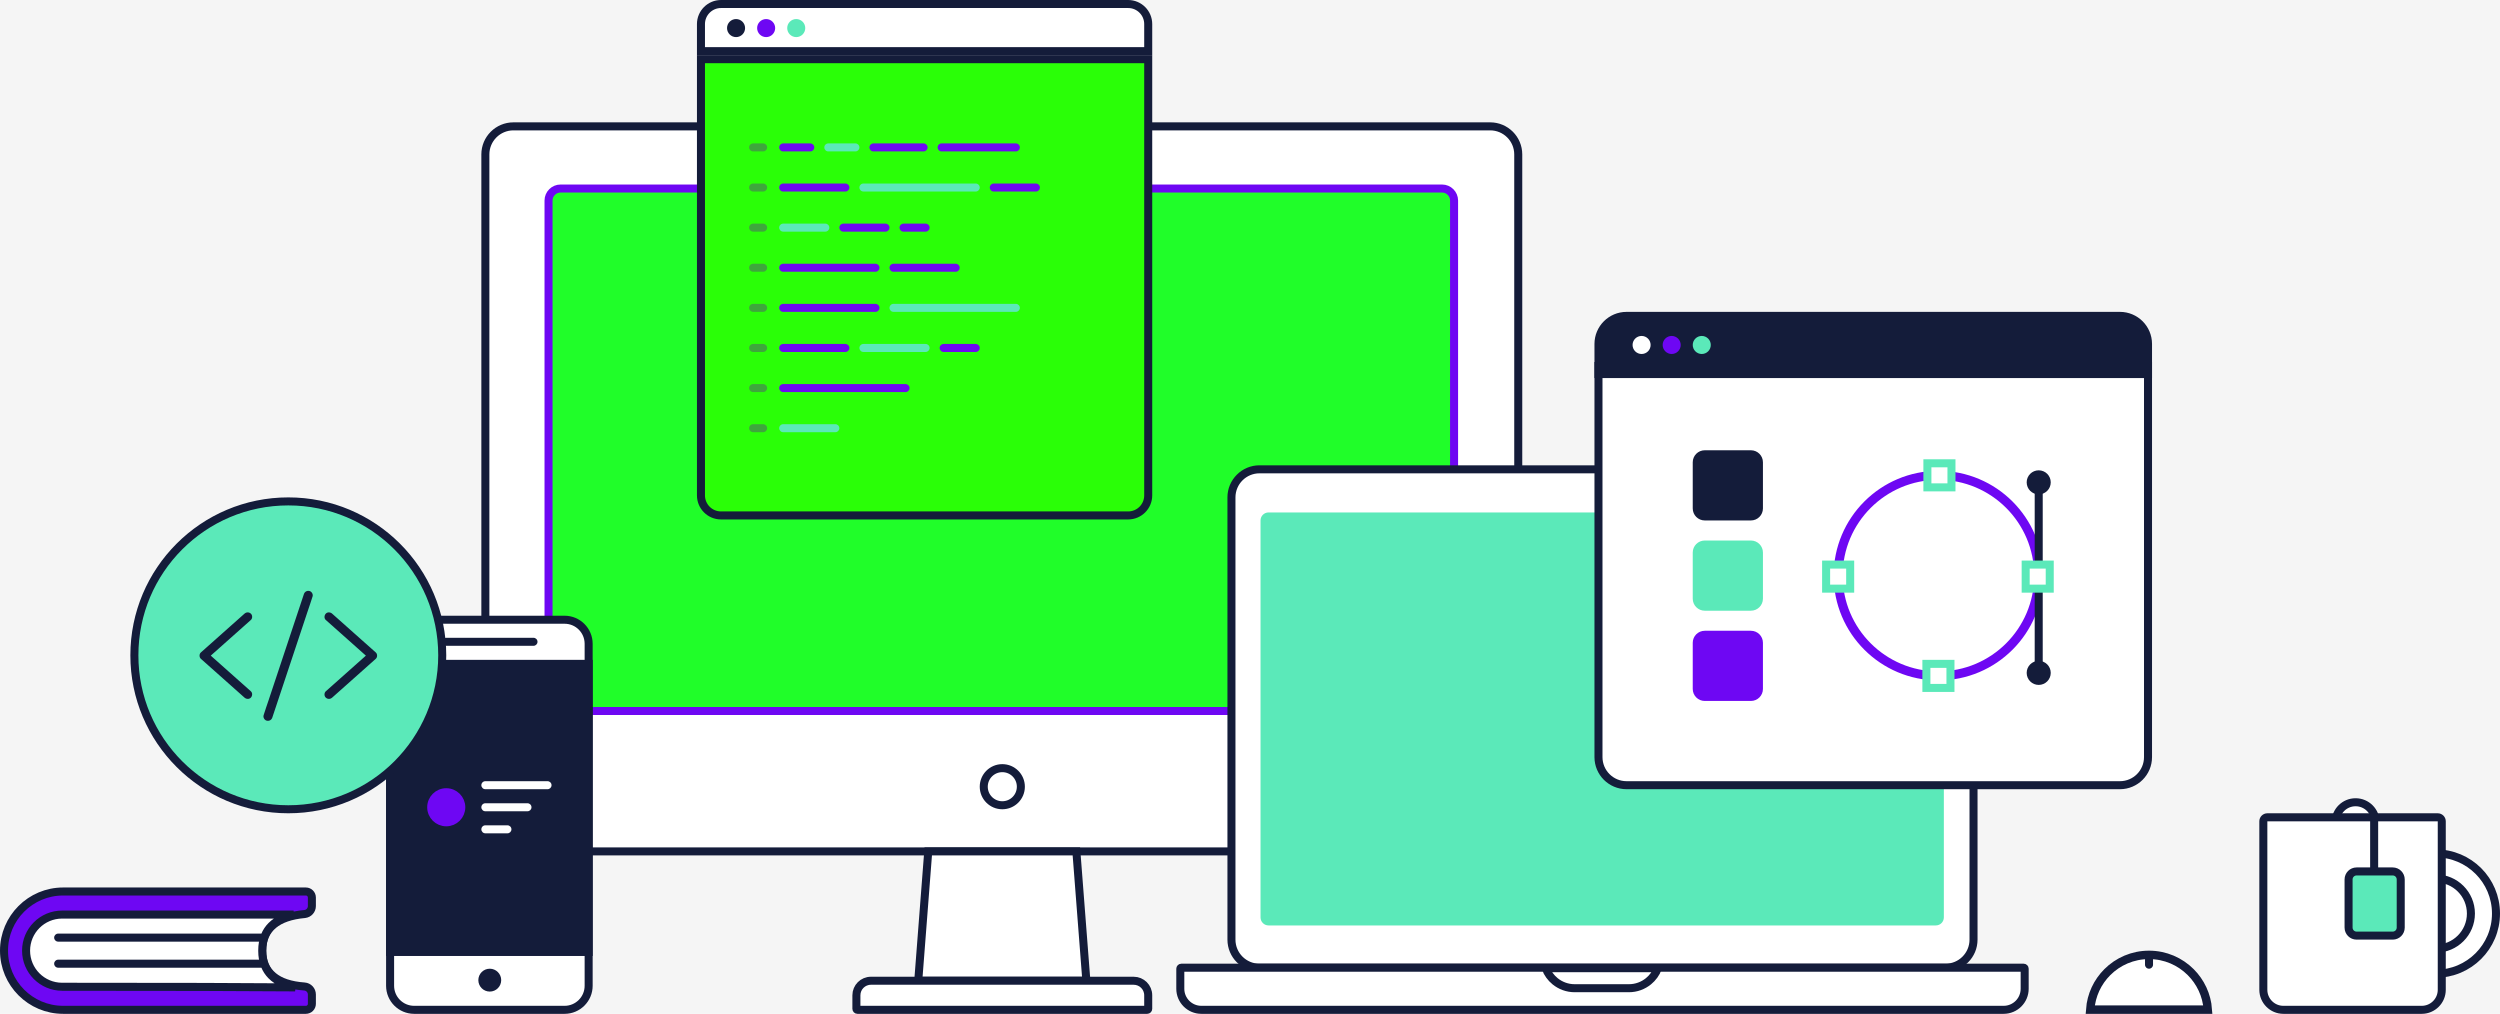 <svg width="2493" height="1011" viewBox="0 0 2493 1011" fill="none" xmlns="http://www.w3.org/2000/svg">
<rect width="2493" height="1011" fill="#F5F5F5"/>
<g clip-path="url(#clip0_0_1)">
<path fill-rule="evenodd" clip-rule="evenodd" d="M1485.99 126H512.006C504.271 126 497.27 129.133 492.203 134.197C487.134 139.264 484 146.263 484 153.994V821.006C484 828.733 487.135 835.733 492.205 840.801C497.273 845.866 504.274 849 512.006 849H1485.99C1493.73 849 1500.73 845.867 1505.8 840.803C1510.87 835.736 1514 828.737 1514 821.006V153.994C1514 146.267 1510.86 139.267 1505.79 134.199C1500.73 129.134 1493.73 126 1485.99 126Z" fill="white" stroke="#141C3A" stroke-width="8"/>
<path fill-rule="evenodd" clip-rule="evenodd" d="M1438.01 188H558.993C555.683 188 552.683 189.344 550.511 191.52C548.342 193.692 547 196.692 547 200.006V696.994C547 700.308 548.342 703.309 550.511 705.481C552.682 707.656 555.681 709 558.993 709H1438.01C1441.32 709 1444.32 707.656 1446.49 705.48C1448.66 703.308 1450 700.308 1450 696.994V200.006C1450 196.692 1448.66 193.691 1446.49 191.519C1444.32 189.344 1441.32 188 1438.01 188Z" fill="#20FE29" stroke="#6E07F3" stroke-width="8"/>
<path fill-rule="evenodd" clip-rule="evenodd" d="M1073.35 849H925.65L915.679 978H1083.32L1073.35 849Z" fill="white" stroke="#141C3A" stroke-width="8"/>
<path fill-rule="evenodd" clip-rule="evenodd" d="M1144 1007H855.002C854.726 1007 854.476 1006.89 854.295 1006.71C854.112 1006.52 854 1006.27 854 1005.99V992.5C854 988.495 855.623 984.871 858.248 982.247C860.873 979.623 864.5 978 868.506 978H1130.49C1134.5 978 1138.13 979.624 1140.75 982.248C1143.38 984.872 1145 988.496 1145 992.5V1005.99C1145 1006.27 1144.89 1006.52 1144.71 1006.71C1144.53 1006.89 1144.27 1007 1144 1007Z" fill="white" stroke="#141C3A" stroke-width="8"/>
<path d="M999.5 803C1009.72 803 1018 794.717 1018 784.5C1018 774.283 1009.72 766 999.5 766C989.283 766 981 774.283 981 784.5C981 794.717 989.283 803 999.5 803Z" stroke="#141C3A" stroke-width="8"/>
<path d="M563 618H413C399.745 618 389 628.745 389 642V983C389 996.255 399.745 1007 413 1007H563C576.255 1007 587 996.255 587 983V642C587 628.745 576.255 618 563 618Z" fill="white" stroke="#141C3A" stroke-width="8"/>
<path fill-rule="evenodd" clip-rule="evenodd" d="M587 662H389V949.3H587V662Z" fill="#141C3A" stroke="#141C3A" stroke-width="8"/>
<path d="M532 636H445C442.791 636 441 637.791 441 640C441 642.209 442.791 644 445 644H532C534.209 644 536 642.209 536 640C536 637.791 534.209 636 532 636Z" fill="#141C3A"/>
<path d="M499.8 977.4C499.8 971.104 494.696 966 488.4 966C482.104 966 477 971.104 477 977.4C477 983.696 482.104 988.8 488.4 988.8C494.696 988.8 499.8 983.696 499.8 977.4Z" fill="#141C3A"/>
<path d="M445 820C453.284 820 460 813.284 460 805C460 796.716 453.284 790 445 790C436.716 790 430 796.716 430 805C430 813.284 436.716 820 445 820Z" fill="#6E07F3" stroke="#6E07F3" stroke-width="8"/>
<path d="M546 779H484C481.791 779 480 780.791 480 783C480 785.209 481.791 787 484 787H546C548.209 787 550 785.209 550 783C550 780.791 548.209 779 546 779Z" fill="white"/>
<path d="M526 801H484C481.791 801 480 802.791 480 805C480 807.209 481.791 809 484 809H526C528.209 809 530 807.209 530 805C530 802.791 528.209 801 526 801Z" fill="white"/>
<path d="M506 823H484C481.791 823 480 824.791 480 827C480 829.209 481.791 831 484 831H506C508.209 831 510 829.209 510 827C510 824.791 508.209 823 506 823Z" fill="white"/>
<path d="M287.5 807C372.276 807 441 738.276 441 653.5C441 568.724 372.276 500 287.5 500C202.724 500 134 568.724 134 653.5C134 738.276 202.724 807 287.5 807Z" fill="#5BE9B9" stroke="#141C3A" stroke-width="8"/>
<path fill-rule="evenodd" clip-rule="evenodd" d="M1940.01 468H1255.99C1248.26 468 1241.26 471.134 1236.2 476.2C1231.13 481.267 1228 488.267 1228 496V937C1228 944.728 1231.13 951.729 1236.2 956.797C1241.27 961.865 1248.26 965 1255.99 965H1940.01C1947.74 965 1954.74 961.866 1959.8 956.8C1964.87 951.733 1968 944.733 1968 937V496C1968 488.272 1964.87 481.271 1959.8 476.203C1954.73 471.135 1947.74 468 1940.01 468Z" fill="white" stroke="#141C3A" stroke-width="8"/>
<path fill-rule="evenodd" clip-rule="evenodd" d="M2018.01 965H1177.99C1177.72 965 1177.47 965.111 1177.29 965.291C1177.11 965.472 1177 965.723 1177 966V986C1177 991.8 1179.35 997.049 1183.15 1000.85C1186.95 1004.65 1192.21 1007 1198.01 1007H1997.99C2003.79 1007 2009.05 1004.65 2012.85 1000.85C2016.65 997.049 2019 991.799 2019 986V966C2019 965.723 2018.89 965.473 2018.71 965.291C2018.53 965.113 2018.28 965 2018.01 965Z" fill="white" stroke="#141C3A" stroke-width="8"/>
<path fill-rule="evenodd" clip-rule="evenodd" d="M1653.29 965.449L1541.31 965.449C1543.26 970.584 1546.53 975.065 1550.71 978.478C1556.05 982.836 1562.87 985.448 1570.29 985.448H1624.3C1631.73 985.448 1638.55 982.835 1643.89 978.477C1648.07 975.064 1651.34 970.583 1653.29 965.449Z" fill="white" stroke="#141C3A" stroke-width="8"/>
<path d="M1930.41 511H1265C1260.58 511 1257 514.582 1257 519V914.85C1257 919.268 1260.58 922.85 1265 922.85H1930.41C1934.82 922.85 1938.41 919.268 1938.41 914.85V519C1938.41 514.582 1934.82 511 1930.41 511Z" fill="#5BE9B9"/>
<path d="M977 202C979.761 202 982 199.761 982 197C982 194.239 979.761 192 977 192C974.239 192 972 194.239 972 197C972 199.761 974.239 202 977 202Z" fill="#293347"/>
<path fill-rule="evenodd" clip-rule="evenodd" d="M1145 59H699V494.001C699 499.527 701.238 504.525 704.858 508.143C708.479 511.763 713.482 514 719.009 514H1124.99C1130.52 514 1135.52 511.762 1139.14 508.142C1142.76 504.524 1145 499.524 1145 494.001V59Z" fill="#2AFF07" stroke="#141C3A" stroke-width="8"/>
<path fill-rule="evenodd" clip-rule="evenodd" d="M1124.99 4H719.009C713.483 4 708.481 6.239 704.86 9.859C701.239 13.479 699 18.48 699 24.004V51H1145V24.004C1145 18.481 1142.76 13.48 1139.14 9.86C1135.52 6.24 1130.52 4 1124.99 4Z" fill="white" stroke="#141C3A" stroke-width="8"/>
<path d="M734 37C738.971 37 743 32.971 743 28C743 23.029 738.971 19 734 19C729.029 19 725 23.029 725 28C725 32.971 729.029 37 734 37Z" fill="#141C3A"/>
<path d="M764 37C768.971 37 773 32.971 773 28C773 23.029 768.971 19 764 19C759.029 19 755 23.029 755 28C755 32.971 759.029 37 764 37Z" fill="#6E07F3"/>
<path d="M794 37C798.971 37 803 32.971 803 28C803 23.029 798.971 19 794 19C789.029 19 785 23.029 785 28C785 32.971 789.029 37 794 37Z" fill="#5BE9B9"/>
<path opacity="0.54" d="M761 343H751C748.791 343 747 344.791 747 347C747 349.209 748.791 351 751 351H761C763.209 351 765 349.209 765 347C765 344.791 763.209 343 761 343Z" fill="#535B6B"/>
<path opacity="0.54" d="M761 143H751C748.791 143 747 144.791 747 147C747 149.209 748.791 151 751 151H761C763.209 151 765 149.209 765 147C765 144.791 763.209 143 761 143Z" fill="#535B6B"/>
<path fill-rule="evenodd" clip-rule="evenodd" d="M781 143H808C810.209 143 812 144.791 812 147C812 149.209 810.209 151 808 151H781C778.791 151 777 149.209 777 147C777 144.791 778.791 143 781 143Z" fill="#6E07F3"/>
<path fill-rule="evenodd" clip-rule="evenodd" d="M826 143H853C855.209 143 857 144.791 857 147C857 149.209 855.209 151 853 151H826C823.791 151 822 149.209 822 147C822 144.791 823.791 143 826 143Z" fill="#5BE9B9"/>
<path fill-rule="evenodd" clip-rule="evenodd" d="M871 143H921C923.209 143 925 144.791 925 147C925 149.209 923.209 151 921 151H871C868.791 151 867 149.209 867 147C867 144.791 868.791 143 871 143Z" fill="#6E07F3"/>
<path fill-rule="evenodd" clip-rule="evenodd" d="M939 143H1013C1015.21 143 1017 144.791 1017 147C1017 149.209 1015.21 151 1013 151H939C936.791 151 935 149.209 935 147C935 144.791 936.791 143 939 143Z" fill="#6E07F3"/>
<path opacity="0.54" d="M761 183H751C748.791 183 747 184.791 747 187C747 189.209 748.791 191 751 191H761C763.209 191 765 189.209 765 187C765 184.791 763.209 183 761 183Z" fill="#535B6B"/>
<path opacity="0.54" d="M761 223H751C748.791 223 747 224.791 747 227C747 229.209 748.791 231 751 231H761C763.209 231 765 229.209 765 227C765 224.791 763.209 223 761 223Z" fill="#535B6B"/>
<path opacity="0.54" d="M761 263H751C748.791 263 747 264.791 747 267C747 269.209 748.791 271 751 271H761C763.209 271 765 269.209 765 267C765 264.791 763.209 263 761 263Z" fill="#535B6B"/>
<path opacity="0.54" d="M761 303H751C748.791 303 747 304.791 747 307C747 309.209 748.791 311 751 311H761C763.209 311 765 309.209 765 307C765 304.791 763.209 303 761 303Z" fill="#535B6B"/>
<path opacity="0.54" d="M761 383H751C748.791 383 747 384.791 747 387C747 389.209 748.791 391 751 391H761C763.209 391 765 389.209 765 387C765 384.791 763.209 383 761 383Z" fill="#535B6B"/>
<path opacity="0.54" d="M761 423H751C748.791 423 747 424.791 747 427C747 429.209 748.791 431 751 431H761C763.209 431 765 429.209 765 427C765 424.791 763.209 423 761 423Z" fill="#535B6B"/>
<path d="M843 183H781C778.791 183 777 184.791 777 187C777 189.209 778.791 191 781 191H843C845.209 191 847 189.209 847 187C847 184.791 845.209 183 843 183Z" fill="#6E07F3"/>
<path d="M973 183H861C858.791 183 857 184.791 857 187C857 189.209 858.791 191 861 191H973C975.209 191 977 189.209 977 187C977 184.791 975.209 183 973 183Z" fill="#5BE9B9"/>
<path d="M1033 183H991C988.791 183 987 184.791 987 187C987 189.209 988.791 191 991 191H1033C1035.21 191 1037 189.209 1037 187C1037 184.791 1035.21 183 1033 183Z" fill="#6E07F3"/>
<path d="M823 223H781C778.791 223 777 224.791 777 227C777 229.209 778.791 231 781 231H823C825.209 231 827 229.209 827 227C827 224.791 825.209 223 823 223Z" fill="#5BE9B9"/>
<path d="M883 223H841C838.791 223 837 224.791 837 227C837 229.209 838.791 231 841 231H883C885.209 231 887 229.209 887 227C887 224.791 885.209 223 883 223Z" fill="#6E07F3"/>
<path d="M923 223H901C898.791 223 897 224.791 897 227C897 229.209 898.791 231 901 231H923C925.209 231 927 229.209 927 227C927 224.791 925.209 223 923 223Z" fill="#6E07F3"/>
<path d="M873 263H781C778.791 263 777 264.791 777 267C777 269.209 778.791 271 781 271H873C875.209 271 877 269.209 877 267C877 264.791 875.209 263 873 263Z" fill="#6E07F3"/>
<path d="M953 263H891C888.791 263 887 264.791 887 267C887 269.209 888.791 271 891 271H953C955.209 271 957 269.209 957 267C957 264.791 955.209 263 953 263Z" fill="#6E07F3"/>
<path d="M873 303H781C778.791 303 777 304.791 777 307C777 309.209 778.791 311 781 311H873C875.209 311 877 309.209 877 307C877 304.791 875.209 303 873 303Z" fill="#6E07F3"/>
<path d="M1013 303H891C888.791 303 887 304.791 887 307C887 309.209 888.791 311 891 311H1013C1015.21 311 1017 309.209 1017 307C1017 304.791 1015.21 303 1013 303Z" fill="#5BE9B9"/>
<path d="M843 343H781C778.791 343 777 344.791 777 347C777 349.209 778.791 351 781 351H843C845.209 351 847 349.209 847 347C847 344.791 845.209 343 843 343Z" fill="#6E07F3"/>
<path d="M923 343H861C858.791 343 857 344.791 857 347C857 349.209 858.791 351 861 351H923C925.209 351 927 349.209 927 347C927 344.791 925.209 343 923 343Z" fill="#5BE9B9"/>
<path d="M973 343H941C938.791 343 937 344.791 937 347C937 349.209 938.791 351 941 351H973C975.209 351 977 349.209 977 347C977 344.791 975.209 343 973 343Z" fill="#6E07F3"/>
<path d="M903 383H781C778.791 383 777 384.791 777 387C777 389.209 778.791 391 781 391H903C905.209 391 907 389.209 907 387C907 384.791 905.209 383 903 383Z" fill="#6E07F3"/>
<path d="M833 423H781C778.791 423 777 424.791 777 427C777 429.209 778.791 431 781 431H833C835.209 431 837 429.209 837 427C837 424.791 835.209 423 833 423Z" fill="#5BE9B9"/>
<path fill-rule="evenodd" clip-rule="evenodd" d="M2142 365H1594V754.996C1594 762.731 1597.13 769.732 1602.2 774.799C1607.27 779.866 1614.27 783 1622.01 783H2113.99C2121.73 783 2128.73 779.866 2133.8 774.8C2138.87 769.733 2142 762.731 2142 754.996V365Z" fill="white" stroke="#141C3A" stroke-width="8"/>
<path fill-rule="evenodd" clip-rule="evenodd" d="M2113.99 315H1622.01C1614.27 315 1607.27 318.132 1602.2 323.196C1597.13 328.262 1594 335.262 1594 342.993V373H2142V342.993C2142 335.263 2138.86 328.264 2133.8 323.198C2128.73 318.133 2121.72 315 2113.99 315Z" fill="#141C3A" stroke="#141C3A" stroke-width="8"/>
<path d="M1637 353C1641.97 353 1646 348.971 1646 344C1646 339.029 1641.97 335 1637 335C1632.03 335 1628 339.029 1628 344C1628 348.971 1632.03 353 1637 353Z" fill="white"/>
<path d="M1667 353C1671.97 353 1676 348.971 1676 344C1676 339.029 1671.97 335 1667 335C1662.03 335 1658 339.029 1658 344C1658 348.971 1662.03 353 1667 353Z" fill="#6E07F3"/>
<path d="M1697 353C1701.97 353 1706 348.971 1706 344C1706 339.029 1701.97 335 1697 335C1692.03 335 1688 339.029 1688 344C1688 348.971 1692.03 353 1697 353Z" fill="#5BE9B9"/>
<path d="M1933 674C1988.23 674 2033 629.228 2033 574C2033 518.772 1988.23 474 1933 474C1877.77 474 1833 518.772 1833 574C1833 629.228 1877.77 674 1933 674Z" stroke="#6E07F3" stroke-width="9"/>
<path fill-rule="evenodd" clip-rule="evenodd" d="M1946 462H1922V486H1946V462Z" fill="#FFFFFE" stroke="#5BE9B9" stroke-width="8"/>
<path fill-rule="evenodd" clip-rule="evenodd" d="M1945 662H1921V686H1945V662Z" fill="#FFFFFE" stroke="#5BE9B9" stroke-width="8"/>
<path fill-rule="evenodd" clip-rule="evenodd" d="M1845 563H1821V587H1845V563Z" fill="#FFFFFE" stroke="#5BE9B9" stroke-width="8"/>
<path d="M2033 484V559" stroke="#141C3A" stroke-width="8" stroke-linecap="square"/>
<path d="M2033 589V664" stroke="#141C3A" stroke-width="8" stroke-linecap="square"/>
<path d="M2033 493C2039.63 493 2045 487.627 2045 481C2045 474.373 2039.63 469 2033 469C2026.37 469 2021 474.373 2021 481C2021 487.627 2026.37 493 2033 493Z" fill="#141C3A"/>
<path d="M2033 683C2039.63 683 2045 677.627 2045 671C2045 664.373 2039.63 659 2033 659C2026.37 659 2021 664.373 2021 671C2021 677.627 2026.37 683 2033 683Z" fill="#141C3A"/>
<path fill-rule="evenodd" clip-rule="evenodd" d="M2044 563H2020V587H2044V563Z" fill="#FFFFFE" stroke="#5BE9B9" stroke-width="8"/>
<path d="M1746 449H1700C1693.37 449 1688 454.373 1688 461V507C1688 513.627 1693.37 519 1700 519H1746C1752.63 519 1758 513.627 1758 507V461C1758 454.373 1752.63 449 1746 449Z" fill="#141C3A"/>
<path d="M1746 539H1700C1693.37 539 1688 544.373 1688 551V597C1688 603.627 1693.37 609 1700 609H1746C1752.63 609 1758 603.627 1758 597V551C1758 544.373 1752.63 539 1746 539Z" fill="#5BE9B9"/>
<path d="M1746 629H1700C1693.37 629 1688 634.373 1688 641V687C1688 693.627 1693.37 699 1700 699H1746C1752.63 699 1758 693.627 1758 687V641C1758 634.373 1752.63 629 1746 629Z" fill="#6E07F3"/>
<path d="M2429 971C2462.14 971 2489 944.137 2489 911C2489 877.863 2462.14 851 2429 851C2395.86 851 2369 877.863 2369 911C2369 944.137 2395.86 971 2429 971Z" fill="white" stroke="#141C3A" stroke-width="8"/>
<path d="M2429 946C2448.33 946 2464 930.33 2464 911C2464 891.67 2448.33 876 2429 876C2409.67 876 2394 891.67 2394 911C2394 930.33 2409.67 946 2429 946Z" fill="white" stroke="#141C3A" stroke-width="8"/>
<path d="M2349 840C2360.05 840 2369 831.046 2369 820C2369 808.954 2360.05 800 2349 800C2337.95 800 2329 808.954 2329 820C2329 831.046 2337.95 840 2349 840Z" fill="#FFFFFE" stroke="#141C3A" stroke-width="8"/>
<path fill-rule="evenodd" clip-rule="evenodd" d="M2430.93 815H2261C2259.9 815 2258.9 815.448 2258.17 816.172C2257.45 816.895 2257 817.895 2257 819V987C2257 992.523 2259.24 997.523 2262.86 1001.14C2266.48 1004.76 2271.48 1007 2277 1007H2414.93C2420.45 1007 2425.45 1004.76 2429.07 1001.14C2432.69 997.523 2434.93 992.523 2434.93 987V819C2434.93 817.895 2434.48 816.895 2433.76 816.172C2433.03 815.448 2432.03 815 2430.93 815Z" fill="white" stroke="#141C3A" stroke-width="8"/>
<path fill-rule="evenodd" clip-rule="evenodd" d="M2386 869H2350C2347.79 869 2345.79 869.895 2344.34 871.343C2342.9 872.791 2342 874.791 2342 877V925C2342 927.209 2342.9 929.209 2344.34 930.657C2345.79 932.105 2347.79 933 2350 933H2386C2388.21 933 2390.21 932.105 2391.66 930.657C2393.1 929.209 2394 927.209 2394 925V877C2394 874.791 2393.1 872.791 2391.66 871.343C2390.21 869.895 2388.21 869 2386 869Z" fill="#5BE9B9" stroke="#141C3A" stroke-width="8"/>
<path d="M2367.5 816.5V862" stroke="#141C3A" stroke-width="8" stroke-linecap="square"/>
<path fill-rule="evenodd" clip-rule="evenodd" d="M2143 952.2C2126.76 952.2 2112.06 958.782 2101.42 969.422C2091.71 979.138 2085.38 992.237 2084.35 1006.8H2201.65C2200.62 992.237 2194.29 979.138 2184.58 969.422C2173.94 958.782 2159.24 952.2 2143 952.2Z" fill="white" stroke="#141C3A" stroke-width="8.4"/>
<path d="M2147 957C2147 954.791 2145.21 953 2143 953C2140.79 953 2139 954.791 2139 957V962C2139 964.209 2140.79 966 2143 966C2145.21 966 2147 964.209 2147 962V957Z" fill="#141C3A"/>
<path fill-rule="evenodd" clip-rule="evenodd" d="M305 889H63.001C46.708 889 31.958 895.604 21.281 906.281C10.604 916.958 4 931.708 4 948C4 964.293 10.604 979.043 21.281 989.72C31.958 1000.4 46.708 1007 63.001 1007H305C306.657 1007 308.157 1006.33 309.243 1005.24C310.328 1004.16 311 1002.66 311 1001V991.715C311 989.616 310.189 987.695 308.854 986.262C307.519 984.829 305.661 983.884 303.568 983.735C289.725 982.75 279.435 979.236 272.536 973.526C265.266 967.509 261.498 959.046 261.498 948C261.498 936.94 265.274 928.393 272.628 922.232C279.577 916.409 289.951 912.712 303.949 911.453C305.952 911.214 307.711 910.247 308.971 908.833C310.237 907.414 311 905.544 311 903.509V895C311 893.343 310.328 891.843 309.243 890.757C308.157 889.672 306.657 889 305 889Z" fill="#6E07F3" stroke="#141C3A" stroke-width="8"/>
<path fill-rule="evenodd" clip-rule="evenodd" d="M292.786 912H62C52.059 912 43.059 916.029 36.544 922.544C30.029 929.059 26 938.059 26 948C26 957.941 30.029 966.941 36.544 973.456C43.059 979.971 52.059 984 62 984C170.896 984 248.328 984.208 294.297 984.623C286.25 982.45 277.023 979.37 270.47 972.641C265.207 967.235 261.498 959.538 261.498 948C261.498 936.353 265.277 928.627 270.619 923.24C276.75 917.057 285.176 914.042 292.786 912Z" fill="white" stroke="#141C3A" stroke-width="8"/>
<path fill-rule="evenodd" clip-rule="evenodd" d="M57.925 957H260.075C262.243 957 264 958.791 264 961C264 963.209 262.243 965 260.075 965H57.925C55.757 965 54 963.209 54 961C54 958.791 55.757 957 57.925 957Z" fill="#141C3A"/>
<path fill-rule="evenodd" clip-rule="evenodd" d="M57.925 931H260.075C262.243 931 264 932.791 264 935C264 937.209 262.243 939 260.075 939H57.925C55.757 939 54 937.209 54 935C54 932.791 55.757 931 57.925 931Z" fill="#141C3A"/>
<path d="M250.154 689.357C245.247 684.994 240.339 680.631 235.432 676.268C227.611 669.323 219.812 662.355 211.992 655.41C210.199 653.83 208.406 652.227 206.636 650.647C206.636 652.739 206.636 654.854 206.636 656.946C211.543 652.583 216.451 648.22 221.359 643.857C229.179 636.912 236.978 629.944 244.799 622.999C246.591 621.419 248.384 619.816 250.154 618.236C251.902 616.677 251.88 613.494 250.154 611.936C248.294 610.222 245.695 610.266 243.813 611.936C238.905 616.299 233.997 620.662 229.09 625.025C221.269 631.97 213.471 638.938 205.65 645.883C203.857 647.463 202.064 649.066 200.294 650.647C198.569 652.182 198.569 655.41 200.294 656.946C205.202 661.309 210.109 665.672 215.017 670.035C222.838 676.98 230.636 683.948 238.457 690.893C240.249 692.474 242.042 694.076 243.813 695.657C245.56 697.215 248.451 697.504 250.154 695.657C251.723 693.965 252.014 691.027 250.154 689.357Z" fill="#141C3A"/>
<path d="M324.886 618.246C329.793 622.609 334.701 626.972 339.609 631.335C347.429 638.28 355.228 645.248 363.048 652.193C364.841 653.774 366.634 655.376 368.404 656.957C368.404 654.864 368.404 652.75 368.404 650.657C363.497 655.02 358.589 659.383 353.681 663.746C345.861 670.691 338.062 677.659 330.242 684.604C328.449 686.184 326.656 687.787 324.886 689.368C323.138 690.926 323.16 694.109 324.886 695.667C326.746 697.381 329.345 697.337 331.228 695.667C336.135 691.304 341.043 686.941 345.95 682.578C353.771 675.633 361.569 668.666 369.39 661.72C371.183 660.14 372.976 658.537 374.746 656.957C376.471 655.421 376.471 652.193 374.746 650.657C369.838 646.294 364.931 641.931 360.023 637.568C352.202 630.623 344.404 623.655 336.583 616.71C334.791 615.13 332.998 613.527 331.228 611.946C329.48 610.388 326.589 610.099 324.886 611.946C323.317 613.638 323.026 616.577 324.886 618.246Z" fill="#141C3A"/>
<path d="M271.538 715.572C272.883 711.565 274.205 707.558 275.549 703.529C278.754 693.891 281.958 684.274 285.163 674.635C289.017 663.016 292.872 651.418 296.748 639.798C300.087 629.759 303.426 619.719 306.765 609.68C308.356 604.805 310.149 599.952 311.628 595.01C311.65 594.944 311.673 594.877 311.695 594.81C312.435 592.606 310.844 589.846 308.558 589.334C306.093 588.777 303.83 590.069 303.045 592.45C301.701 596.457 300.379 600.464 299.034 604.493C295.83 614.132 292.625 623.748 289.421 633.387C285.566 645.007 281.712 656.605 277.835 668.224C274.496 678.264 271.157 688.303 267.818 698.343C266.227 703.195 264.434 708.048 262.955 712.99C262.933 713.057 262.911 713.123 262.888 713.19C262.149 715.394 263.74 718.154 266.025 718.666C268.49 719.223 270.754 717.932 271.538 715.572Z" fill="#141C3A"/>
</g>
<defs>
<clipPath id="clip0_0_1">
<rect width="2493" height="1011" fill="white"/>
</clipPath>
</defs>
</svg>
